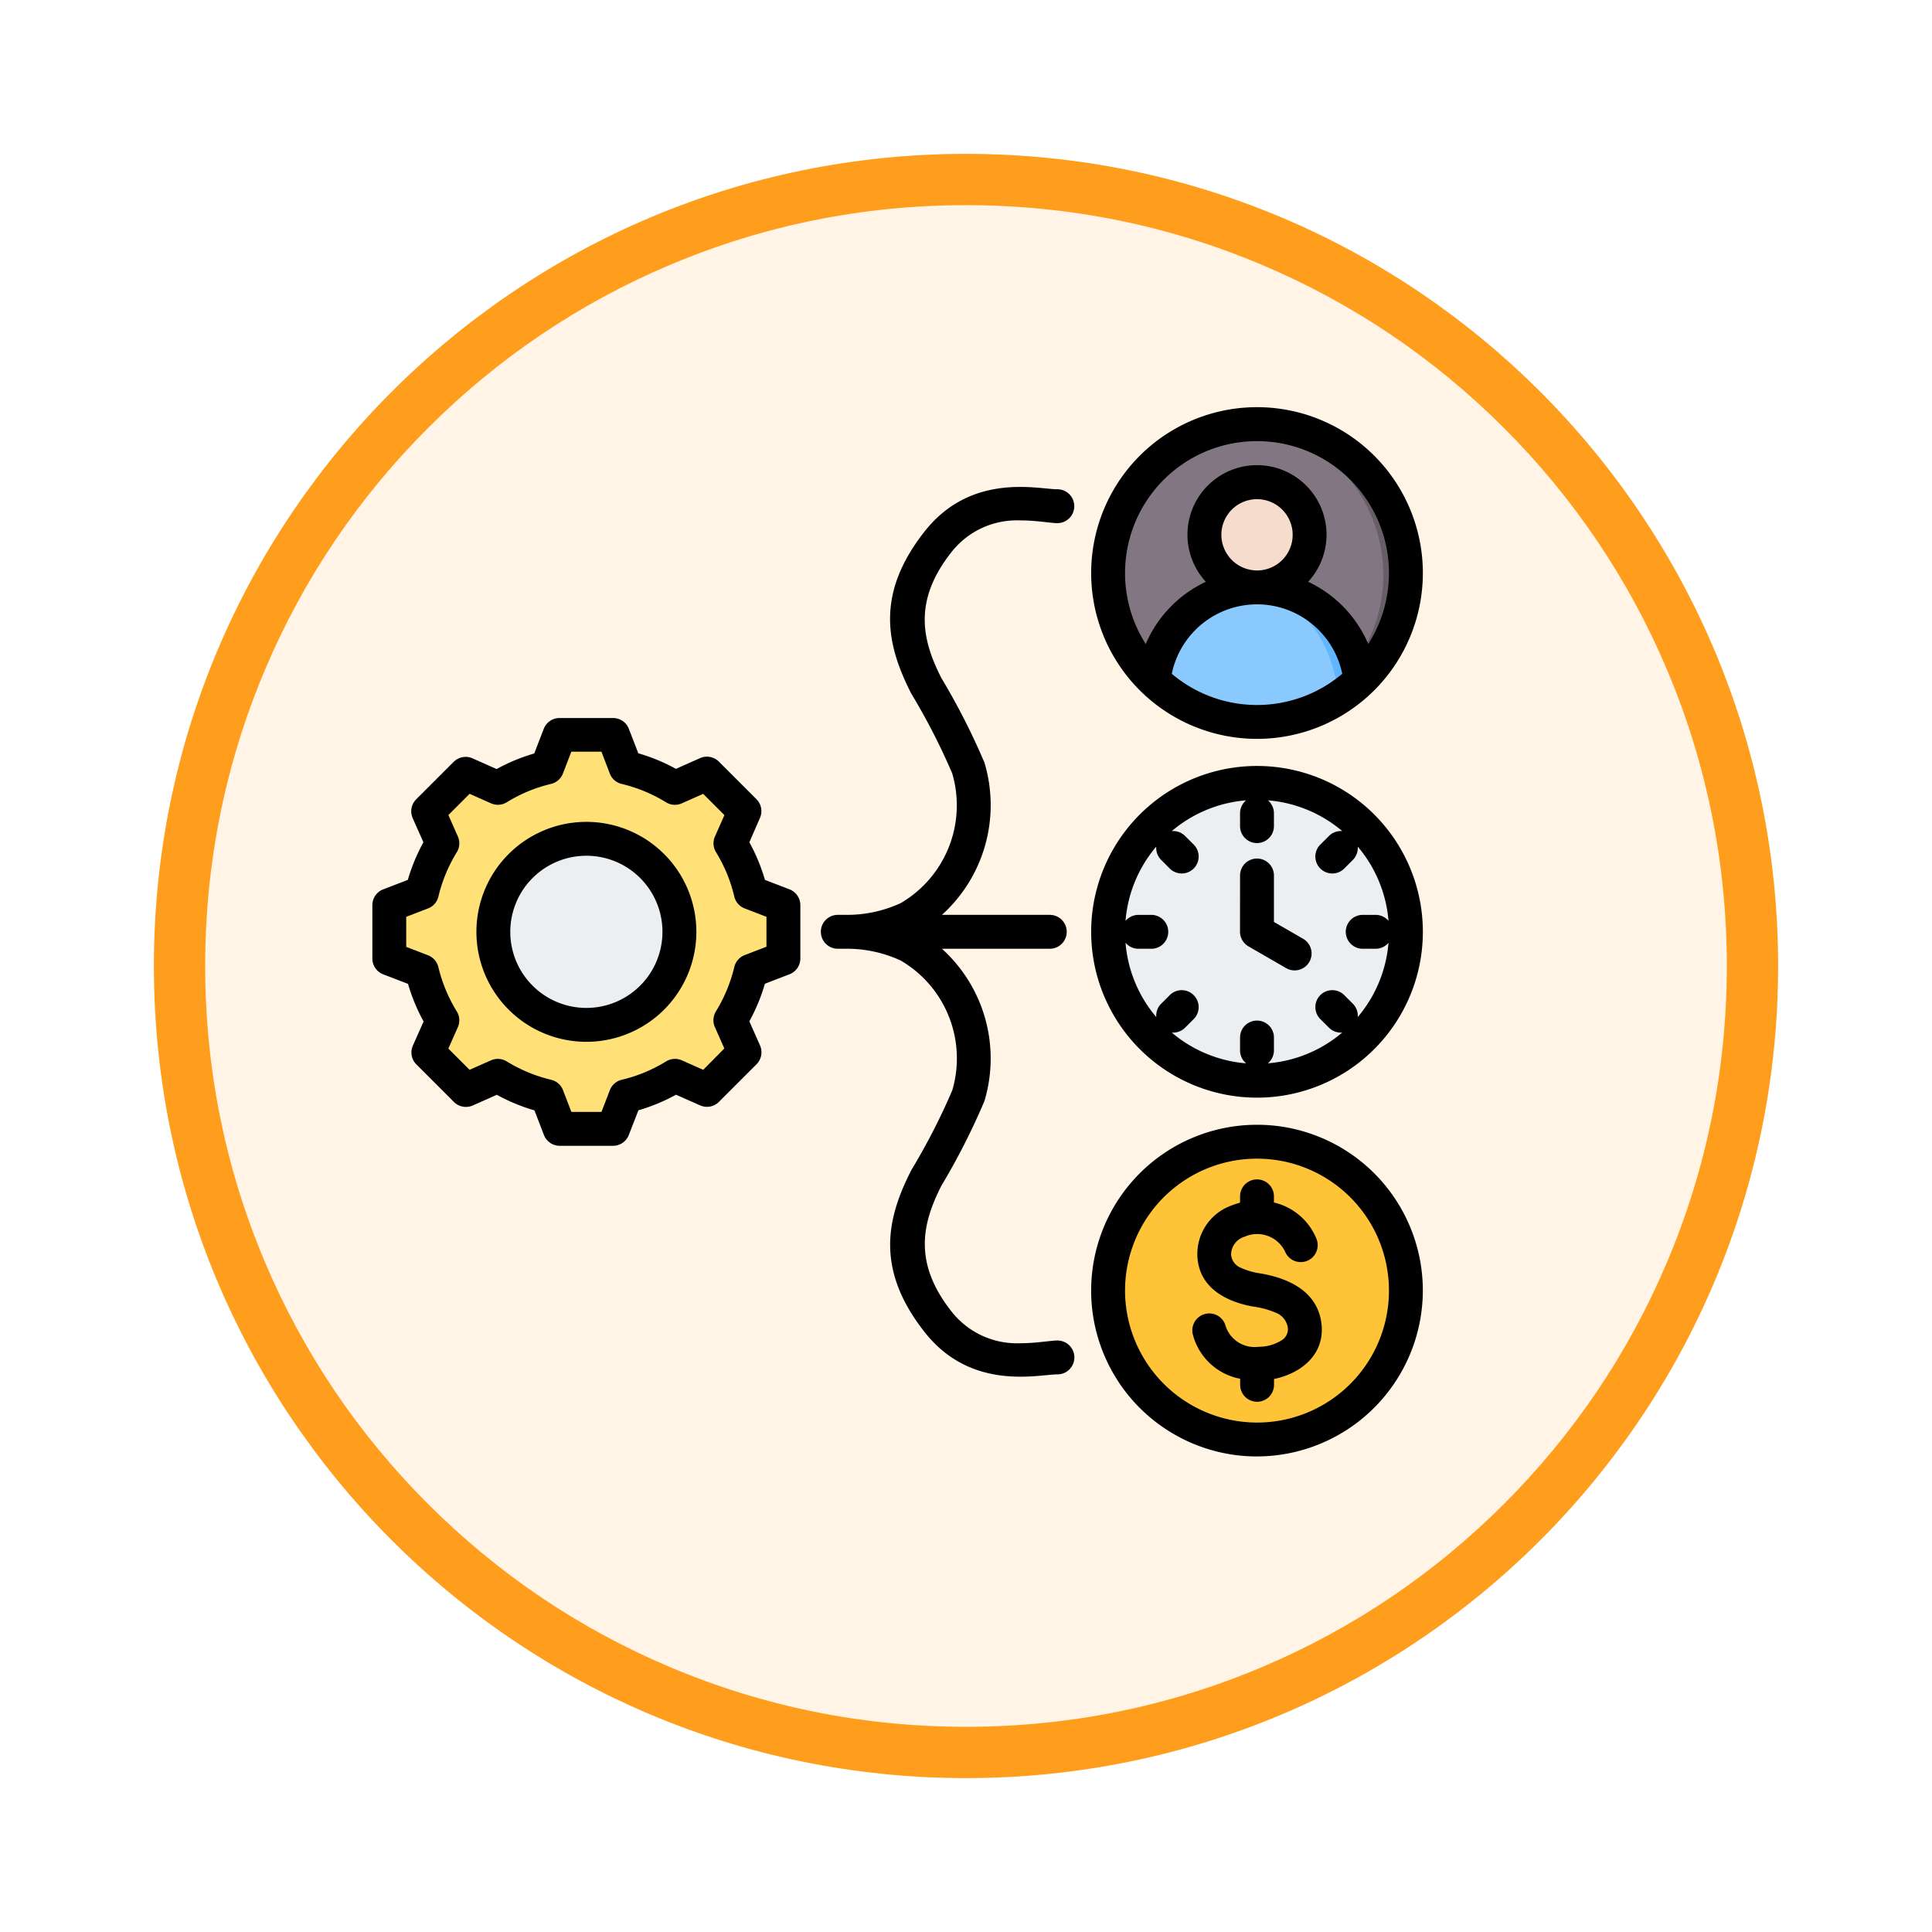 <svg xmlns="http://www.w3.org/2000/svg" xmlns:xlink="http://www.w3.org/1999/xlink" width="113" height="113" viewBox="0 0 113 113">
  <defs>
    <filter id="Trazado_982547" x="0" y="0" width="113" height="113" filterUnits="userSpaceOnUse">
      <feOffset dy="3" input="SourceAlpha"/>
      <feGaussianBlur stdDeviation="3" result="blur"/>
      <feFlood flood-opacity="0.161"/>
      <feComposite operator="in" in2="blur"/>
      <feComposite in="SourceGraphic"/>
    </filter>
  </defs>
  <g id="Grupo_1207733" data-name="Grupo 1207733" transform="translate(-320 -3620.56)">
    <g id="Grupo_1207519" data-name="Grupo 1207519" transform="translate(0 2984.488)">
      <g id="Grupo_1202423" data-name="Grupo 1202423" transform="translate(0 -677.451)">
        <g id="Grupo_1202352" data-name="Grupo 1202352" transform="translate(49 443.108)">
          <g id="Grupo_1174813" data-name="Grupo 1174813" transform="translate(280 876.414)">
            <g id="Grupo_1201680" data-name="Grupo 1201680">
              <g id="Grupo_1201330" data-name="Grupo 1201330">
                <g id="Grupo_1172010" data-name="Grupo 1172010">
                  <g id="Grupo_1171046" data-name="Grupo 1171046">
                    <g id="Grupo_1148525" data-name="Grupo 1148525">
                      <g transform="matrix(1, 0, 0, 1, -9, -6)" filter="url(#Trazado_982547)">
                        <g id="Trazado_982547-2" data-name="Trazado 982547" transform="translate(9 6)" fill="#fff4e6">
                          <path d="M 47.5 93.5 C 41.289 93.5 35.265 92.284 29.595 89.886 C 24.118 87.569 19.198 84.252 14.973 80.027 C 10.748 75.802 7.431 70.882 5.114 65.405 C 2.716 59.735 1.5 53.711 1.5 47.5 C 1.5 41.289 2.716 35.265 5.114 29.595 C 7.431 24.118 10.748 19.198 14.973 14.973 C 19.198 10.748 24.118 7.431 29.595 5.114 C 35.265 2.716 41.289 1.5 47.5 1.5 C 53.711 1.5 59.735 2.716 65.405 5.114 C 70.882 7.431 75.802 10.748 80.027 14.973 C 84.252 19.198 87.569 24.118 89.886 29.595 C 92.284 35.265 93.5 41.289 93.5 47.5 C 93.5 53.711 92.284 59.735 89.886 65.405 C 87.569 70.882 84.252 75.802 80.027 80.027 C 75.802 84.252 70.882 87.569 65.405 89.886 C 59.735 92.284 53.711 93.5 47.5 93.5 Z" stroke="none"/>
                          <path d="M 47.5 3 C 41.491 3 35.664 4.176 30.18 6.496 C 24.881 8.737 20.122 11.946 16.034 16.034 C 11.946 20.122 8.737 24.881 6.496 30.18 C 4.176 35.664 3 41.491 3 47.5 C 3 53.509 4.176 59.336 6.496 64.82 C 8.737 70.119 11.946 74.878 16.034 78.966 C 20.122 83.054 24.881 86.263 30.18 88.504 C 35.664 90.824 41.491 92 47.5 92 C 53.509 92 59.336 90.824 64.82 88.504 C 70.119 86.263 74.878 83.054 78.966 78.966 C 83.054 74.878 86.263 70.119 88.504 64.82 C 90.824 59.336 92 53.509 92 47.5 C 92 41.491 90.824 35.664 88.504 30.18 C 86.263 24.881 83.054 20.122 78.966 16.034 C 74.878 11.946 70.119 8.737 64.82 6.496 C 59.336 4.176 53.509 3 47.5 3 M 47.5 0 C 73.734 0 95 21.266 95 47.5 C 95 73.734 73.734 95 47.5 95 C 21.266 95 0 73.734 0 47.5 C 0 21.266 21.266 0 47.5 0 Z" stroke="none" fill="#ff9d1c"/>
                        </g>
                      </g>
                    </g>
                  </g>
                </g>
              </g>
            </g>
          </g>
        </g>
      </g>
    </g>
    <g id="resource-allocation_13063118" transform="translate(334.779 3637.083)">
      <g id="Grupo_1207732" data-name="Grupo 1207732" transform="translate(7.741 8.247)">
        <g id="Grupo_1207728" data-name="Grupo 1207728" transform="translate(42.263 0)">
          <path id="Trazado_1052949" data-name="Trazado 1052949" d="M363.007,32.7a8.848,8.848,0,1,0-8.848-8.847A8.865,8.865,0,0,0,363.007,32.7Z" transform="translate(-354.159 -15)" fill="#837683" fill-rule="evenodd"/>
          <path id="Trazado_1052950" data-name="Trazado 1052950" d="M427.3,23.848a8.846,8.846,0,0,1-8.061,8.813q.389.035.787.035a8.886,8.886,0,0,0,1.267-.09l.159-.024A8.848,8.848,0,0,0,420.021,15q-.4,0-.787.034a8.848,8.848,0,0,1,8.061,8.814Z" transform="translate(-411.173 -15)" fill="#685e68" fill-rule="evenodd"/>
          <path id="Trazado_1052951" data-name="Trazado 1052951" d="M382.136,93.311a6.181,6.181,0,0,0-6.144,5.515,8.846,8.846,0,0,0,12.286,0,6.179,6.179,0,0,0-6.143-5.515Z" transform="translate(-373.287 -83.61)" fill="#8ac9fe" fill-rule="evenodd"/>
          <path id="Trazado_1052952" data-name="Trazado 1052952" d="M419.243,93.361c3.677.467,5.159,3.25,5.5,6.585a8.8,8.8,0,0,0,1.429-1.12,6.179,6.179,0,0,0-6.143-5.515A6.091,6.091,0,0,0,419.243,93.361Z" transform="translate(-411.181 -83.61)" fill="#60b7ff" fill-rule="evenodd"/>
          <path id="Trazado_1052953" data-name="Trazado 1052953" d="M403.5,45.357a3.124,3.124,0,1,0-3.124-3.124A3.13,3.13,0,0,0,403.5,45.357Z" transform="translate(-394.647 -36.123)" fill="#f6dccd" fill-rule="evenodd"/>
          <path id="Trazado_1052954" data-name="Trazado 1052954" d="M425.146,42.234a3.124,3.124,0,0,1-2.731,3.1,3.238,3.238,0,0,0,.393.024,3.124,3.124,0,1,0,0-6.247,3.263,3.263,0,0,0-.393.024A3.124,3.124,0,0,1,425.146,42.234Z" transform="translate(-413.96 -36.123)" fill="#f1cbbc" fill-rule="evenodd"/>
        </g>
        <g id="Grupo_1207729" data-name="Grupo 1207729" transform="translate(42.263 41.765)">
          <path id="Trazado_1052955" data-name="Trazado 1052955" d="M363,369.848A8.848,8.848,0,1,1,371.854,361,8.864,8.864,0,0,1,363,369.848Z" transform="translate(-354.157 -352.153)" fill="#ffc338" fill-rule="evenodd"/>
          <path id="Trazado_1052956" data-name="Trazado 1052956" d="M429.646,361a8.849,8.849,0,0,0-8.319-8.833c.174-.01.35-.015.527-.015a8.848,8.848,0,1,1,0,17.7c-.177,0-.353-.005-.527-.015A8.849,8.849,0,0,0,429.646,361Z" transform="translate(-413.006 -352.153)" fill="#f5b829" fill-rule="evenodd"/>
        </g>
        <g id="Grupo_1207730" data-name="Grupo 1207730" transform="translate(42.567 21.186)">
          <path id="Trazado_1052957" data-name="Trazado 1052957" d="M365.157,186.027a8.544,8.544,0,1,1-8.544,8.544A8.544,8.544,0,0,1,365.157,186.027Z" transform="translate(-356.613 -186.027)" fill="#eceff1" fill-rule="evenodd"/>
          <path id="Trazado_1052958" data-name="Trazado 1052958" d="M365.157,186.027c.122,0,.244,0,.364.008a8.544,8.544,0,0,0,0,17.073c-.121.005-.242.008-.364.008a8.544,8.544,0,0,1,0-17.088Z" transform="translate(-356.613 -186.027)" fill="#d1d1d6" fill-rule="evenodd"/>
        </g>
        <g id="Grupo_1207731" data-name="Grupo 1207731" transform="translate(0 17.846)">
          <path id="Trazado_1052959" data-name="Trazado 1052959" d="M27.238,161.035a10.133,10.133,0,0,1,2.971,1.231l1.93-.856,2.274,2.274-.856,1.93a10.135,10.135,0,0,1,1.231,2.971l1.97.758v3.218l-1.97.758a10.141,10.141,0,0,1-1.231,2.969l.856,1.93-2.274,2.276-1.93-.858a10.136,10.136,0,0,1-2.971,1.233l-.758,1.968H23.262l-.758-1.97a10.14,10.14,0,0,1-2.969-1.231l-1.93.858-2.276-2.276.858-1.929a10.167,10.167,0,0,1-1.233-2.971l-1.968-.758v-3.218l1.968-.758a10.135,10.135,0,0,1,1.233-2.971l-.858-1.93,2.276-2.274,1.929.856a10.163,10.163,0,0,1,2.971-1.231l.758-1.97H26.48Z" transform="translate(-12.986 -159.065)" fill="#ffe177" fill-rule="evenodd"/>
          <path id="Trazado_1052960" data-name="Trazado 1052960" d="M62.12,161.7l.649-.288,2.274,2.274-.856,1.93a10.134,10.134,0,0,1,1.231,2.971l1.97.758v3.218l-1.97.758a10.141,10.141,0,0,1-1.231,2.969l.856,1.93-2.274,2.276-.649-.288,1.988-1.988-.858-1.93a10.138,10.138,0,0,0,1.231-2.969l1.97-.758v-3.218l-1.97-.758a10.131,10.131,0,0,0-1.231-2.971l.858-1.93Zm-14.173,0,.288-.288,1.929.856c-.136.076-.271.154-.4.237Zm9.921-.663a10.133,10.133,0,0,1,2.971,1.231l-.532.237a13.256,13.256,0,0,0-3.375-1.468l-.758-1.97h.936Zm-7.7,18.6-1.93.858-.288-.288,1.814-.806Q49.959,179.522,50.165,179.635Zm10.673,0a10.136,10.136,0,0,1-2.971,1.233l-.758,1.968h-.936l.758-1.968a13.285,13.285,0,0,0,3.376-1.468Z" transform="translate(-43.616 -159.065)" fill="#ffd064" fill-rule="evenodd"/>
          <path id="Trazado_1052961" data-name="Trazado 1052961" d="M69.684,210.2a5.549,5.549,0,1,1-5.549,5.55A5.55,5.55,0,0,1,69.684,210.2Z" transform="translate(-57.799 -203.867)" fill="#eceff1" fill-rule="evenodd"/>
          <path id="Trazado_1052962" data-name="Trazado 1052962" d="M69.684,210.2c.126,0,.251,0,.377.013a5.549,5.549,0,0,0,0,11.073c-.125.008-.25.012-.377.012a5.549,5.549,0,0,1,0-11.1Z" transform="translate(-57.799 -203.867)" fill="#d1d1d6" fill-rule="evenodd"/>
        </g>
      </g>
      <path id="Trazado_1052963" data-name="Trazado 1052963" d="M34.67,38.968h-.447a.991.991,0,0,1,0-1.982h.447A7.489,7.489,0,0,0,37.9,36.3a6.626,6.626,0,0,0,3.014-7.591,38,38,0,0,0-2.4-4.676c-1.406-2.772-2.148-5.755.792-9.48,2.735-3.465,6.632-2.46,7.757-2.46a.991.991,0,1,1,0,1.982c-.4,0-1.206-.163-2.183-.16a4.856,4.856,0,0,0-4.018,1.866c-2.28,2.889-1.671,5.205-.58,7.356A40.006,40.006,0,0,1,42.8,28.081a8.652,8.652,0,0,1-2.486,8.905h6.307a.991.991,0,1,1,0,1.982H40.312A8.652,8.652,0,0,1,42.8,47.873a40.006,40.006,0,0,1-2.513,4.946c-1.091,2.15-1.7,4.467.58,7.356a4.856,4.856,0,0,0,4.018,1.866c.977,0,1.781-.16,2.183-.16a.991.991,0,1,1,0,1.982c-1.125,0-5.022,1-7.757-2.46-2.94-3.725-2.2-6.708-.792-9.48a38,38,0,0,0,2.4-4.676A6.626,6.626,0,0,0,37.9,39.656a7.489,7.489,0,0,0-3.233-.688ZM22.555,27.536a10.8,10.8,0,0,1,2.2.91l1.409-.626a.991.991,0,0,1,1.1.2l2.2,2.2a.991.991,0,0,1,.205,1.1L29.05,32.74a10.767,10.767,0,0,1,.911,2.2l1.436.553a.991.991,0,0,1,.635.925v3.118a.991.991,0,0,1-.635.925l-1.437.553a10.883,10.883,0,0,1-.911,2.2l.625,1.41a.991.991,0,0,1-.205,1.1l-2.2,2.2a.991.991,0,0,1-1.1.205l-1.408-.624a10.766,10.766,0,0,1-2.2.911L22,49.858a.991.991,0,0,1-.925.635H17.959a.991.991,0,0,1-.925-.635l-.553-1.436a10.856,10.856,0,0,1-2.2-.912l-1.41.625a.991.991,0,0,1-1.1-.205l-2.2-2.2a.991.991,0,0,1-.2-1.1l.626-1.408a10.858,10.858,0,0,1-.912-2.2l-1.438-.553A.991.991,0,0,1,7,39.538V36.419a.991.991,0,0,1,.635-.925l1.438-.553a10.866,10.866,0,0,1,.913-2.2l-.626-1.409a.991.991,0,0,1,.2-1.1l2.2-2.2a.991.991,0,0,1,1.1-.2l1.408.626a10.793,10.793,0,0,1,2.2-.911l.556-1.44a.991.991,0,0,1,.925-.634h3.118A.991.991,0,0,1,22,26.1ZM20.887,28.72,20.4,27.443H18.638l-.493,1.278a.991.991,0,0,1-.7.607A8.818,8.818,0,0,0,14.861,30.4a.991.991,0,0,1-.923.062l-1.25-.556-1.242,1.242L12,32.4a.991.991,0,0,1-.062.923,8.891,8.891,0,0,0-1.076,2.594.991.991,0,0,1-.608.694l-1.274.49v1.757l1.274.491a.991.991,0,0,1,.607.693,8.871,8.871,0,0,0,1.076,2.59.991.991,0,0,1,.063.924l-.556,1.25,1.243,1.243,1.25-.554a.992.992,0,0,1,.919.061,8.881,8.881,0,0,0,2.594,1.074.991.991,0,0,1,.7.608l.49,1.274H20.4l.491-1.274a.991.991,0,0,1,.7-.608,8.781,8.781,0,0,0,2.588-1.072.991.991,0,0,1,.923-.063l1.25.554L27.587,44.8l-.554-1.25a.992.992,0,0,1,.061-.919,8.9,8.9,0,0,0,1.074-2.591.991.991,0,0,1,.608-.7l1.274-.491V37.1l-1.274-.49a.991.991,0,0,1-.608-.7A8.8,8.8,0,0,0,27.1,33.322a.991.991,0,0,1-.062-.921l.554-1.25-1.243-1.243-1.25.556a.991.991,0,0,1-.923-.062,8.818,8.818,0,0,0-2.589-1.073.991.991,0,0,1-.7-.609Zm-1.371,2.827a6.432,6.432,0,1,1-6.43,6.43A6.431,6.431,0,0,1,19.516,31.547Zm0,1.982a4.45,4.45,0,1,0,4.451,4.448,4.447,4.447,0,0,0-4.451-4.448ZM58.742,7.292a9.7,9.7,0,1,1-9.7,9.7,9.7,9.7,0,0,1,9.7-9.7Zm6.507,13.853a7.718,7.718,0,1,0-13.015,0,7.1,7.1,0,0,1,3.515-3.64,4.067,4.067,0,1,1,5.984,0,7.1,7.1,0,0,1,3.515,3.64ZM53.757,22.886a7.72,7.72,0,0,0,9.97,0,5.09,5.09,0,0,0-9.97,0Zm4.985-6.043a2.085,2.085,0,1,0-2.085-2.085A2.09,2.09,0,0,0,58.742,16.842Zm0,11.434a9.7,9.7,0,1,1-9.7,9.7A9.7,9.7,0,0,1,58.742,28.277ZM52.85,32.991a7.684,7.684,0,0,0-1.8,4.349.989.989,0,0,1,.758-.353h.751a.991.991,0,1,1,0,1.982h-.751a.989.989,0,0,1-.758-.353,7.684,7.684,0,0,0,1.8,4.349.988.988,0,0,1,.287-.782l.533-.533a.991.991,0,0,1,1.4,1.4l-.533.533a.989.989,0,0,1-.782.287,7.684,7.684,0,0,0,4.348,1.8.989.989,0,0,1-.353-.758V44.16a.991.991,0,0,1,1.982,0v.751a.989.989,0,0,1-.353.758,7.685,7.685,0,0,0,4.349-1.8.989.989,0,0,1-.782-.287l-.533-.533a.991.991,0,0,1,1.4-1.4l.533.533a.989.989,0,0,1,.287.782,7.684,7.684,0,0,0,1.8-4.345.989.989,0,0,1-.756.35h-.753a.991.991,0,1,1,0-1.982h.753a.989.989,0,0,1,.756.35,7.684,7.684,0,0,0-1.8-4.345.989.989,0,0,1-.287.782l-.533.533a.991.991,0,0,1-1.4-1.4l.533-.533a.989.989,0,0,1,.782-.287,7.685,7.685,0,0,0-4.349-1.8.989.989,0,0,1,.353.758v.751a.991.991,0,1,1-1.982,0v-.751a.989.989,0,0,1,.353-.758,7.684,7.684,0,0,0-4.348,1.8.989.989,0,0,1,.782.287l.533.533a.991.991,0,0,1-1.4,1.4l-.533-.533A.988.988,0,0,1,52.85,32.991Zm4.9,1.692a.991.991,0,1,1,1.982,0V37.4l1.706.985a.991.991,0,1,1-.991,1.717l-2.2-1.271a.991.991,0,0,1-.5-.858Zm.991,33.98a9.7,9.7,0,1,1,9.7-9.7A9.721,9.721,0,0,1,58.742,68.662Zm0-1.982a7.718,7.718,0,1,0-7.718-7.718,7.735,7.735,0,0,0,7.718,7.718Zm-.991-12.862v-.369a.991.991,0,1,1,1.982,0v.358a3.563,3.563,0,0,1,2.486,2.123.991.991,0,0,1-1.827.768,1.807,1.807,0,0,0-2.374-.889,1.1,1.1,0,0,0-.79,1.054.908.908,0,0,0,.6.776,3.966,3.966,0,0,0,1.083.313c1.609.263,3.361,1.014,3.6,2.927h0c.222,1.84-1.218,2.932-2.772,3.252v.341a.991.991,0,0,1-1.982,0v-.355a3.538,3.538,0,0,1-2.764-2.575.991.991,0,1,1,1.923-.479,1.787,1.787,0,0,0,1.922,1.185,2.545,2.545,0,0,0,1.347-.381.761.761,0,0,0,.359-.749,1.122,1.122,0,0,0-.753-.883,4.8,4.8,0,0,0-1.195-.327h0c-1.579-.26-3.248-1.071-3.34-2.948h0a3.015,3.015,0,0,1,2.044-2.994,3.869,3.869,0,0,1,.458-.148Z" fill-rule="evenodd"/>
    </g>
  </g>
</svg>
